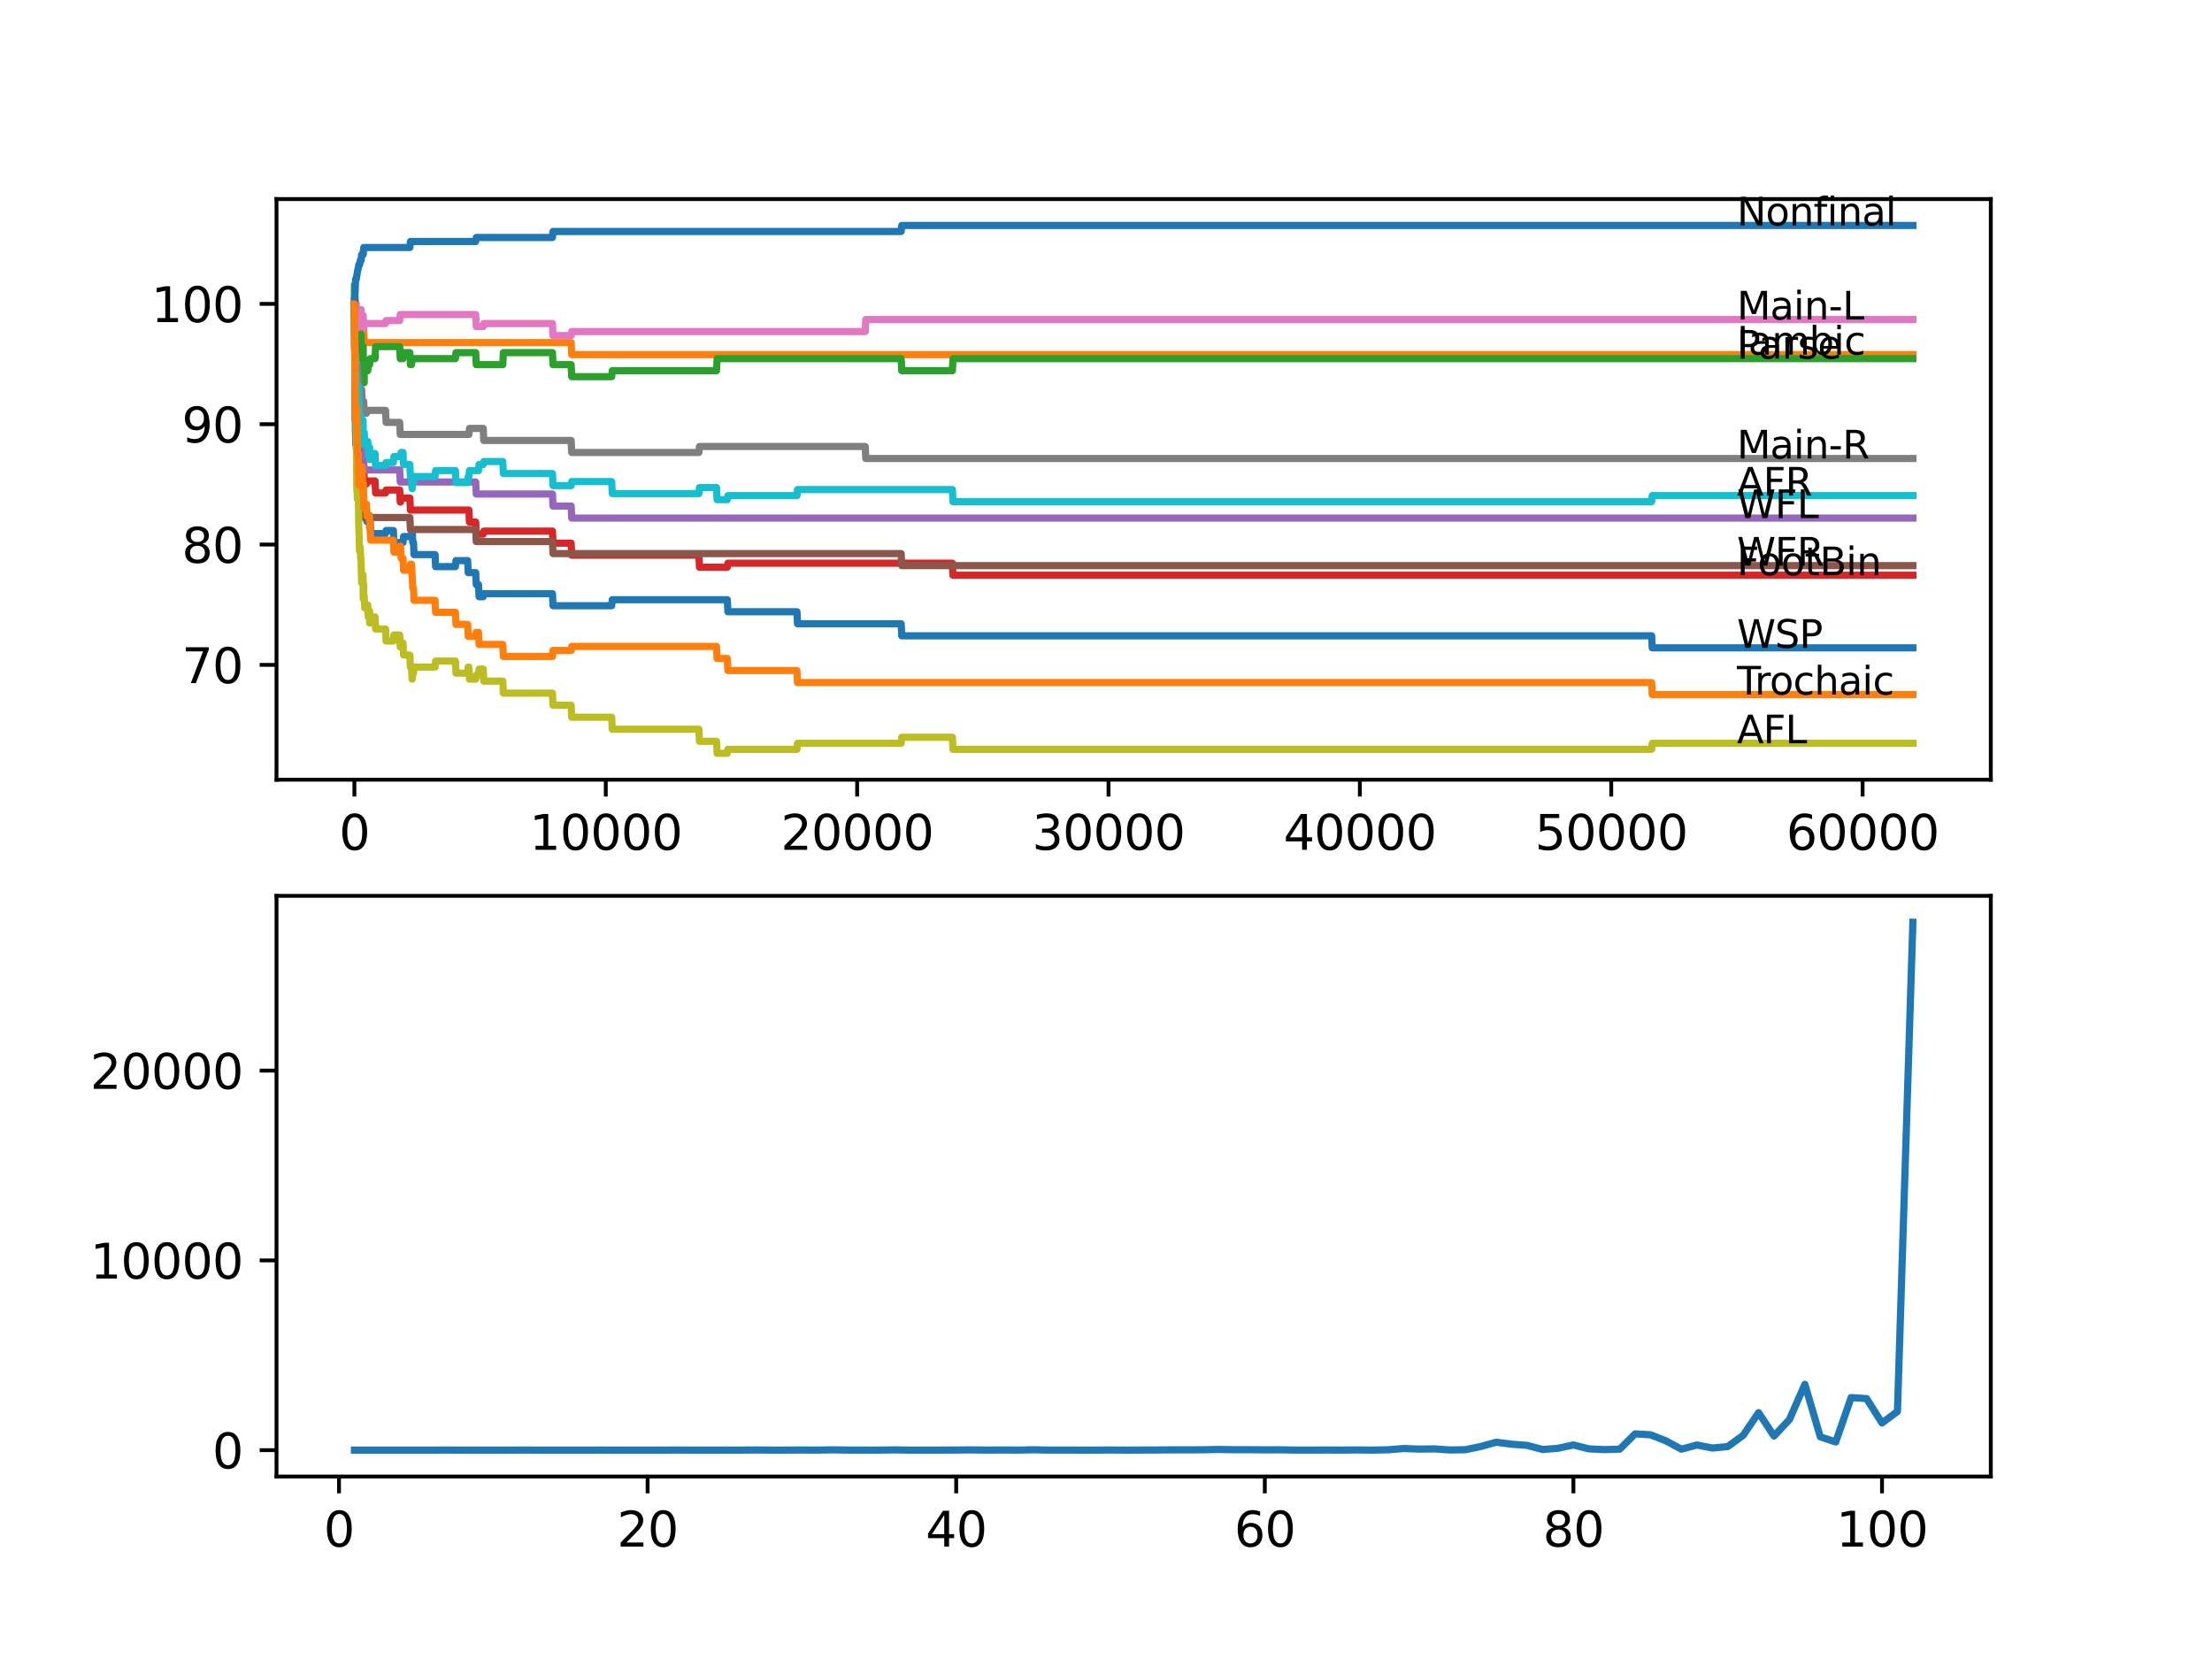 <?xml version="1.0" encoding="utf-8" standalone="no"?>
<!DOCTYPE svg PUBLIC "-//W3C//DTD SVG 1.1//EN"
  "http://www.w3.org/Graphics/SVG/1.1/DTD/svg11.dtd">
<svg xmlns:xlink="http://www.w3.org/1999/xlink" width="460.8pt" height="345.6pt" viewBox="0 0 460.8 345.6" xmlns="http://www.w3.org/2000/svg" version="1.1">
 <defs>
  <style type="text/css">*{stroke-linejoin: round; stroke-linecap: butt}</style>
 </defs>
 <g id="figure_1">
  <g id="patch_1">
   <path d="M 0 345.6 
L 460.8 345.6 
L 460.8 0 
L 0 0 
z
" style="fill: #ffffff"/>
  </g>
  <g id="axes_1">
   <g id="patch_2">
    <path d="M 57.6 162.432 
L 414.72 162.432 
L 414.72 41.472 
L 57.6 41.472 
z
" style="fill: #ffffff"/>
   </g>
   <g id="matplotlib.axis_1">
    <g id="xtick_1">
     <g id="line2d_1">
      <defs>
       <path id="md257f06170" d="M 0 0 
L 0 3.5 
" style="stroke: #000000; stroke-width: 0.8"/>
      </defs>
      <g>
       <use xlink:href="#md257f06170" x="73.827" y="162.432" style="stroke: #000000; stroke-width: 0.8"/>
      </g>
     </g>
     <g id="text_1">
      <!-- 0 -->
      <g transform="translate(70.646 177.03)scale(0.1 -0.1)">
       <defs>
        <path id="DejaVuSans-30" d="M 2034 4250 
Q 1547 4250 1301 3770 
Q 1056 3291 1056 2328 
Q 1056 1369 1301 889 
Q 1547 409 2034 409 
Q 2525 409 2770 889 
Q 3016 1369 3016 2328 
Q 3016 3291 2770 3770 
Q 2525 4250 2034 4250 
z
M 2034 4750 
Q 2819 4750 3233 4129 
Q 3647 3509 3647 2328 
Q 3647 1150 3233 529 
Q 2819 -91 2034 -91 
Q 1250 -91 836 529 
Q 422 1150 422 2328 
Q 422 3509 836 4129 
Q 1250 4750 2034 4750 
z
" transform="scale(0.016)"/>
       </defs>
       <use xlink:href="#DejaVuSans-30"/>
      </g>
     </g>
    </g>
    <g id="xtick_2">
     <g id="line2d_2">
      <g>
       <use xlink:href="#md257f06170" x="126.192" y="162.432" style="stroke: #000000; stroke-width: 0.8"/>
      </g>
     </g>
     <g id="text_2">
      <!-- 10000 -->
      <g transform="translate(110.286 177.03)scale(0.1 -0.1)">
       <defs>
        <path id="DejaVuSans-31" d="M 794 531 
L 1825 531 
L 1825 4091 
L 703 3866 
L 703 4441 
L 1819 4666 
L 2450 4666 
L 2450 531 
L 3481 531 
L 3481 0 
L 794 0 
L 794 531 
z
" transform="scale(0.016)"/>
       </defs>
       <use xlink:href="#DejaVuSans-31"/>
       <use xlink:href="#DejaVuSans-30" x="63.623"/>
       <use xlink:href="#DejaVuSans-30" x="127.246"/>
       <use xlink:href="#DejaVuSans-30" x="190.869"/>
       <use xlink:href="#DejaVuSans-30" x="254.492"/>
      </g>
     </g>
    </g>
    <g id="xtick_3">
     <g id="line2d_3">
      <g>
       <use xlink:href="#md257f06170" x="178.556" y="162.432" style="stroke: #000000; stroke-width: 0.8"/>
      </g>
     </g>
     <g id="text_3">
      <!-- 20000 -->
      <g transform="translate(162.65 177.03)scale(0.1 -0.1)">
       <defs>
        <path id="DejaVuSans-32" d="M 1228 531 
L 3431 531 
L 3431 0 
L 469 0 
L 469 531 
Q 828 903 1448 1529 
Q 2069 2156 2228 2338 
Q 2531 2678 2651 2914 
Q 2772 3150 2772 3378 
Q 2772 3750 2511 3984 
Q 2250 4219 1831 4219 
Q 1534 4219 1204 4116 
Q 875 4013 500 3803 
L 500 4441 
Q 881 4594 1212 4672 
Q 1544 4750 1819 4750 
Q 2544 4750 2975 4387 
Q 3406 4025 3406 3419 
Q 3406 3131 3298 2873 
Q 3191 2616 2906 2266 
Q 2828 2175 2409 1742 
Q 1991 1309 1228 531 
z
" transform="scale(0.016)"/>
       </defs>
       <use xlink:href="#DejaVuSans-32"/>
       <use xlink:href="#DejaVuSans-30" x="63.623"/>
       <use xlink:href="#DejaVuSans-30" x="127.246"/>
       <use xlink:href="#DejaVuSans-30" x="190.869"/>
       <use xlink:href="#DejaVuSans-30" x="254.492"/>
      </g>
     </g>
    </g>
    <g id="xtick_4">
     <g id="line2d_4">
      <g>
       <use xlink:href="#md257f06170" x="230.921" y="162.432" style="stroke: #000000; stroke-width: 0.8"/>
      </g>
     </g>
     <g id="text_4">
      <!-- 30000 -->
      <g transform="translate(215.015 177.03)scale(0.1 -0.1)">
       <defs>
        <path id="DejaVuSans-33" d="M 2597 2516 
Q 3050 2419 3304 2112 
Q 3559 1806 3559 1356 
Q 3559 666 3084 287 
Q 2609 -91 1734 -91 
Q 1441 -91 1130 -33 
Q 819 25 488 141 
L 488 750 
Q 750 597 1062 519 
Q 1375 441 1716 441 
Q 2309 441 2620 675 
Q 2931 909 2931 1356 
Q 2931 1769 2642 2001 
Q 2353 2234 1838 2234 
L 1294 2234 
L 1294 2753 
L 1863 2753 
Q 2328 2753 2575 2939 
Q 2822 3125 2822 3475 
Q 2822 3834 2567 4026 
Q 2313 4219 1838 4219 
Q 1578 4219 1281 4162 
Q 984 4106 628 3988 
L 628 4550 
Q 988 4650 1302 4700 
Q 1616 4750 1894 4750 
Q 2613 4750 3031 4423 
Q 3450 4097 3450 3541 
Q 3450 3153 3228 2886 
Q 3006 2619 2597 2516 
z
" transform="scale(0.016)"/>
       </defs>
       <use xlink:href="#DejaVuSans-33"/>
       <use xlink:href="#DejaVuSans-30" x="63.623"/>
       <use xlink:href="#DejaVuSans-30" x="127.246"/>
       <use xlink:href="#DejaVuSans-30" x="190.869"/>
       <use xlink:href="#DejaVuSans-30" x="254.492"/>
      </g>
     </g>
    </g>
    <g id="xtick_5">
     <g id="line2d_5">
      <g>
       <use xlink:href="#md257f06170" x="283.285" y="162.432" style="stroke: #000000; stroke-width: 0.8"/>
      </g>
     </g>
     <g id="text_5">
      <!-- 40000 -->
      <g transform="translate(267.379 177.03)scale(0.1 -0.1)">
       <defs>
        <path id="DejaVuSans-34" d="M 2419 4116 
L 825 1625 
L 2419 1625 
L 2419 4116 
z
M 2253 4666 
L 3047 4666 
L 3047 1625 
L 3713 1625 
L 3713 1100 
L 3047 1100 
L 3047 0 
L 2419 0 
L 2419 1100 
L 313 1100 
L 313 1709 
L 2253 4666 
z
" transform="scale(0.016)"/>
       </defs>
       <use xlink:href="#DejaVuSans-34"/>
       <use xlink:href="#DejaVuSans-30" x="63.623"/>
       <use xlink:href="#DejaVuSans-30" x="127.246"/>
       <use xlink:href="#DejaVuSans-30" x="190.869"/>
       <use xlink:href="#DejaVuSans-30" x="254.492"/>
      </g>
     </g>
    </g>
    <g id="xtick_6">
     <g id="line2d_6">
      <g>
       <use xlink:href="#md257f06170" x="335.65" y="162.432" style="stroke: #000000; stroke-width: 0.8"/>
      </g>
     </g>
     <g id="text_6">
      <!-- 50000 -->
      <g transform="translate(319.744 177.03)scale(0.1 -0.1)">
       <defs>
        <path id="DejaVuSans-35" d="M 691 4666 
L 3169 4666 
L 3169 4134 
L 1269 4134 
L 1269 2991 
Q 1406 3038 1543 3061 
Q 1681 3084 1819 3084 
Q 2600 3084 3056 2656 
Q 3513 2228 3513 1497 
Q 3513 744 3044 326 
Q 2575 -91 1722 -91 
Q 1428 -91 1123 -41 
Q 819 9 494 109 
L 494 744 
Q 775 591 1075 516 
Q 1375 441 1709 441 
Q 2250 441 2565 725 
Q 2881 1009 2881 1497 
Q 2881 1984 2565 2268 
Q 2250 2553 1709 2553 
Q 1456 2553 1204 2497 
Q 953 2441 691 2322 
L 691 4666 
z
" transform="scale(0.016)"/>
       </defs>
       <use xlink:href="#DejaVuSans-35"/>
       <use xlink:href="#DejaVuSans-30" x="63.623"/>
       <use xlink:href="#DejaVuSans-30" x="127.246"/>
       <use xlink:href="#DejaVuSans-30" x="190.869"/>
       <use xlink:href="#DejaVuSans-30" x="254.492"/>
      </g>
     </g>
    </g>
    <g id="xtick_7">
     <g id="line2d_7">
      <g>
       <use xlink:href="#md257f06170" x="388.014" y="162.432" style="stroke: #000000; stroke-width: 0.8"/>
      </g>
     </g>
     <g id="text_7">
      <!-- 60000 -->
      <g transform="translate(372.108 177.03)scale(0.1 -0.1)">
       <defs>
        <path id="DejaVuSans-36" d="M 2113 2584 
Q 1688 2584 1439 2293 
Q 1191 2003 1191 1497 
Q 1191 994 1439 701 
Q 1688 409 2113 409 
Q 2538 409 2786 701 
Q 3034 994 3034 1497 
Q 3034 2003 2786 2293 
Q 2538 2584 2113 2584 
z
M 3366 4563 
L 3366 3988 
Q 3128 4100 2886 4159 
Q 2644 4219 2406 4219 
Q 1781 4219 1451 3797 
Q 1122 3375 1075 2522 
Q 1259 2794 1537 2939 
Q 1816 3084 2150 3084 
Q 2853 3084 3261 2657 
Q 3669 2231 3669 1497 
Q 3669 778 3244 343 
Q 2819 -91 2113 -91 
Q 1303 -91 875 529 
Q 447 1150 447 2328 
Q 447 3434 972 4092 
Q 1497 4750 2381 4750 
Q 2619 4750 2861 4703 
Q 3103 4656 3366 4563 
z
" transform="scale(0.016)"/>
       </defs>
       <use xlink:href="#DejaVuSans-36"/>
       <use xlink:href="#DejaVuSans-30" x="63.623"/>
       <use xlink:href="#DejaVuSans-30" x="127.246"/>
       <use xlink:href="#DejaVuSans-30" x="190.869"/>
       <use xlink:href="#DejaVuSans-30" x="254.492"/>
      </g>
     </g>
    </g>
   </g>
   <g id="matplotlib.axis_2">
    <g id="ytick_1">
     <g id="line2d_8">
      <defs>
       <path id="m730a980a37" d="M 0 0 
L -3.5 0 
" style="stroke: #000000; stroke-width: 0.8"/>
      </defs>
      <g>
       <use xlink:href="#m730a980a37" x="57.6" y="138.509" style="stroke: #000000; stroke-width: 0.8"/>
      </g>
     </g>
     <g id="text_8">
      <!-- 70 -->
      <g transform="translate(37.875 142.308)scale(0.1 -0.1)">
       <defs>
        <path id="DejaVuSans-37" d="M 525 4666 
L 3525 4666 
L 3525 4397 
L 1831 0 
L 1172 0 
L 2766 4134 
L 525 4134 
L 525 4666 
z
" transform="scale(0.016)"/>
       </defs>
       <use xlink:href="#DejaVuSans-37"/>
       <use xlink:href="#DejaVuSans-30" x="63.623"/>
      </g>
     </g>
    </g>
    <g id="ytick_2">
     <g id="line2d_9">
      <g>
       <use xlink:href="#m730a980a37" x="57.6" y="113.441" style="stroke: #000000; stroke-width: 0.8"/>
      </g>
     </g>
     <g id="text_9">
      <!-- 80 -->
      <g transform="translate(37.875 117.241)scale(0.1 -0.1)">
       <defs>
        <path id="DejaVuSans-38" d="M 2034 2216 
Q 1584 2216 1326 1975 
Q 1069 1734 1069 1313 
Q 1069 891 1326 650 
Q 1584 409 2034 409 
Q 2484 409 2743 651 
Q 3003 894 3003 1313 
Q 3003 1734 2745 1975 
Q 2488 2216 2034 2216 
z
M 1403 2484 
Q 997 2584 770 2862 
Q 544 3141 544 3541 
Q 544 4100 942 4425 
Q 1341 4750 2034 4750 
Q 2731 4750 3128 4425 
Q 3525 4100 3525 3541 
Q 3525 3141 3298 2862 
Q 3072 2584 2669 2484 
Q 3125 2378 3379 2068 
Q 3634 1759 3634 1313 
Q 3634 634 3220 271 
Q 2806 -91 2034 -91 
Q 1263 -91 848 271 
Q 434 634 434 1313 
Q 434 1759 690 2068 
Q 947 2378 1403 2484 
z
M 1172 3481 
Q 1172 3119 1398 2916 
Q 1625 2713 2034 2713 
Q 2441 2713 2670 2916 
Q 2900 3119 2900 3481 
Q 2900 3844 2670 4047 
Q 2441 4250 2034 4250 
Q 1625 4250 1398 4047 
Q 1172 3844 1172 3481 
z
" transform="scale(0.016)"/>
       </defs>
       <use xlink:href="#DejaVuSans-38"/>
       <use xlink:href="#DejaVuSans-30" x="63.623"/>
      </g>
     </g>
    </g>
    <g id="ytick_3">
     <g id="line2d_10">
      <g>
       <use xlink:href="#m730a980a37" x="57.6" y="88.374" style="stroke: #000000; stroke-width: 0.8"/>
      </g>
     </g>
     <g id="text_10">
      <!-- 90 -->
      <g transform="translate(37.875 92.173)scale(0.1 -0.1)">
       <defs>
        <path id="DejaVuSans-39" d="M 703 97 
L 703 672 
Q 941 559 1184 500 
Q 1428 441 1663 441 
Q 2288 441 2617 861 
Q 2947 1281 2994 2138 
Q 2813 1869 2534 1725 
Q 2256 1581 1919 1581 
Q 1219 1581 811 2004 
Q 403 2428 403 3163 
Q 403 3881 828 4315 
Q 1253 4750 1959 4750 
Q 2769 4750 3195 4129 
Q 3622 3509 3622 2328 
Q 3622 1225 3098 567 
Q 2575 -91 1691 -91 
Q 1453 -91 1209 -44 
Q 966 3 703 97 
z
M 1959 2075 
Q 2384 2075 2632 2365 
Q 2881 2656 2881 3163 
Q 2881 3666 2632 3958 
Q 2384 4250 1959 4250 
Q 1534 4250 1286 3958 
Q 1038 3666 1038 3163 
Q 1038 2656 1286 2365 
Q 1534 2075 1959 2075 
z
" transform="scale(0.016)"/>
       </defs>
       <use xlink:href="#DejaVuSans-39"/>
       <use xlink:href="#DejaVuSans-30" x="63.623"/>
      </g>
     </g>
    </g>
    <g id="ytick_4">
     <g id="line2d_11">
      <g>
       <use xlink:href="#m730a980a37" x="57.6" y="63.306" style="stroke: #000000; stroke-width: 0.8"/>
      </g>
     </g>
     <g id="text_11">
      <!-- 100 -->
      <g transform="translate(31.512 67.105)scale(0.1 -0.1)">
       <use xlink:href="#DejaVuSans-31"/>
       <use xlink:href="#DejaVuSans-30" x="63.623"/>
       <use xlink:href="#DejaVuSans-30" x="127.246"/>
      </g>
     </g>
    </g>
   </g>
   <g id="line2d_12">
    <path d="M 73.833 63.306 
L 73.838 63.306 
L 73.848 62.47 
L 73.885 69.991 
L 73.901 69.991 
L 74.053 90.045 
L 74.058 90.045 
L 74.063 88.791 
L 74.115 92.552 
L 74.157 92.552 
L 74.21 92.552 
L 74.236 91.089 
L 74.241 93.596 
L 74.309 93.596 
L 74.43 101.116 
L 74.487 99.863 
L 74.493 102.37 
L 74.534 102.37 
L 74.644 102.37 
L 74.692 104.877 
L 74.754 103.623 
L 75.451 103.623 
L 75.566 106.13 
L 75.629 106.13 
L 75.692 103.623 
L 75.739 106.13 
L 76.32 106.13 
L 76.435 108.637 
L 76.608 108.637 
L 76.723 107.383 
L 76.954 107.383 
L 76.996 109.89 
L 77.064 108.637 
L 77.116 108.637 
L 77.231 111.143 
L 80.315 111.143 
L 80.431 110.517 
L 81.949 110.517 
L 82.064 113.024 
L 83.95 113.024 
L 84.065 111.77 
L 85.73 111.77 
L 85.845 110.517 
L 85.877 110.517 
L 85.992 113.024 
L 86.138 113.024 
L 86.254 115.53 
L 90.631 115.53 
L 90.746 118.037 
L 94.868 118.037 
L 94.983 116.784 
L 97.418 116.784 
L 97.533 119.29 
L 99.099 119.29 
L 99.214 121.797 
L 99.685 121.797 
L 99.8 124.304 
L 100.664 124.304 
L 100.779 123.677 
L 115.085 123.677 
L 115.201 126.184 
L 127.428 126.184 
L 127.543 124.931 
L 151.515 124.931 
L 151.631 127.437 
L 166.02 127.437 
L 166.136 129.944 
L 187.731 129.944 
L 187.846 132.451 
L 344.07 132.451 
L 344.185 134.958 
L 398.487 134.958 
L 398.487 134.958 
" clip-path="url(#p749ecec765)" style="fill: none; stroke: #1f77b4; stroke-width: 1.5; stroke-linecap: square"/>
   </g>
   <g id="line2d_13">
    <path d="M 73.833 63.306 
L 73.843 63.306 
L 73.854 65.813 
L 73.953 63.849 
L 74.006 63.849 
L 74.121 66.356 
L 74.487 66.356 
L 74.602 68.863 
L 75.765 68.863 
L 75.88 71.369 
L 118.981 71.369 
L 119.097 73.876 
L 398.487 73.876 
L 398.487 73.876 
" clip-path="url(#p749ecec765)" style="fill: none; stroke: #ff7f0e; stroke-width: 1.5; stroke-linecap: square"/>
   </g>
   <g id="line2d_14">
    <path d="M 73.833 63.306 
L 73.848 59.337 
L 73.869 66.356 
L 73.943 62.178 
L 73.948 62.178 
L 74.058 69.698 
L 74.068 68.445 
L 74.074 68.445 
L 74.121 67.191 
L 74.126 69.698 
L 74.178 69.698 
L 74.22 69.698 
L 74.231 72.205 
L 74.325 69.698 
L 74.362 67.191 
L 74.435 68.445 
L 74.487 68.445 
L 74.602 70.952 
L 74.608 70.952 
L 74.639 68.445 
L 74.718 69.698 
L 74.76 72.205 
L 74.828 69.698 
L 74.843 69.698 
L 74.927 67.191 
L 74.953 69.698 
L 75.22 69.698 
L 75.341 74.712 
L 75.629 74.712 
L 75.66 72.205 
L 75.697 77.219 
L 75.728 77.219 
L 75.765 77.219 
L 75.87 79.725 
L 75.875 77.219 
L 76.608 77.219 
L 76.723 75.965 
L 76.996 75.965 
L 77.111 74.712 
L 78.127 74.712 
L 78.242 72.205 
L 83.264 72.205 
L 83.379 74.712 
L 83.95 74.712 
L 84.065 73.458 
L 85.379 73.458 
L 85.494 75.965 
L 85.73 75.965 
L 85.845 74.712 
L 94.868 74.712 
L 94.983 73.458 
L 99.099 73.458 
L 99.214 75.965 
L 104.743 75.965 
L 104.859 73.458 
L 115.085 73.458 
L 115.201 75.965 
L 118.981 75.965 
L 119.097 78.472 
L 127.428 78.472 
L 127.543 77.219 
L 149.264 77.219 
L 149.379 74.712 
L 187.731 74.712 
L 187.846 77.219 
L 198.403 77.219 
L 198.518 74.712 
L 398.487 74.712 
L 398.487 74.712 
" clip-path="url(#p749ecec765)" style="fill: none; stroke: #2ca02c; stroke-width: 1.5; stroke-linecap: square"/>
   </g>
   <g id="line2d_15">
    <path d="M 73.833 63.306 
L 73.937 71.662 
L 73.958 71.161 
L 73.964 71.161 
L 74.011 76.174 
L 74.079 74.921 
L 74.11 74.921 
L 74.225 79.308 
L 74.231 79.308 
L 74.314 86.828 
L 74.351 85.574 
L 74.362 85.574 
L 74.482 83.903 
L 74.608 83.903 
L 74.723 88.081 
L 74.76 88.081 
L 74.88 93.095 
L 74.927 93.095 
L 75.027 92.259 
L 75.142 94.766 
L 75.22 94.766 
L 75.341 99.779 
L 75.451 99.779 
L 75.571 98.108 
L 75.66 98.108 
L 75.765 95.81 
L 75.885 100.824 
L 76.32 100.824 
L 76.435 100.197 
L 78.127 100.197 
L 78.242 102.704 
L 80.315 102.704 
L 80.431 102.077 
L 83.264 102.077 
L 83.379 104.584 
L 83.442 104.584 
L 83.557 103.749 
L 85.379 103.749 
L 85.494 106.255 
L 97.68 106.255 
L 97.795 108.762 
L 99.099 108.762 
L 99.214 111.269 
L 100.664 111.269 
L 100.779 110.642 
L 115.085 110.642 
L 115.201 113.149 
L 118.981 113.149 
L 119.097 115.656 
L 145.593 115.656 
L 145.708 118.162 
L 151.515 118.162 
L 151.631 117.327 
L 198.403 117.327 
L 198.518 119.834 
L 398.487 119.834 
L 398.487 119.834 
" clip-path="url(#p749ecec765)" style="fill: none; stroke: #d62728; stroke-width: 1.5; stroke-linecap: square"/>
   </g>
   <g id="line2d_16">
    <path d="M 73.833 63.306 
L 73.838 63.306 
L 73.974 75.338 
L 74.006 75.338 
L 74.121 77.845 
L 74.22 77.845 
L 74.335 80.352 
L 74.487 80.352 
L 74.602 82.859 
L 74.639 82.859 
L 74.76 87.872 
L 75.22 87.872 
L 75.341 92.886 
L 75.66 92.886 
L 75.781 97.899 
L 83.264 97.899 
L 83.379 100.406 
L 99.099 100.406 
L 99.214 102.913 
L 115.085 102.913 
L 115.201 105.42 
L 118.981 105.42 
L 119.097 107.926 
L 398.487 107.926 
L 398.487 107.926 
" clip-path="url(#p749ecec765)" style="fill: none; stroke: #9467bd; stroke-width: 1.5; stroke-linecap: square"/>
   </g>
   <g id="line2d_17">
    <path d="M 73.833 63.306 
L 73.843 63.306 
L 73.848 62.679 
L 73.869 72.706 
L 73.875 72.706 
L 73.896 72.706 
L 74.037 87.747 
L 74.22 87.747 
L 74.335 90.254 
L 74.362 90.254 
L 74.477 92.761 
L 74.487 92.761 
L 74.602 95.267 
L 74.639 95.267 
L 74.754 97.774 
L 74.927 97.774 
L 75.042 100.281 
L 75.22 100.281 
L 75.336 102.788 
L 75.66 102.788 
L 75.781 107.801 
L 85.379 107.801 
L 85.494 110.308 
L 99.099 110.308 
L 99.214 112.815 
L 115.085 112.815 
L 115.201 115.321 
L 187.731 115.321 
L 187.846 117.828 
L 398.487 117.828 
L 398.487 117.828 
" clip-path="url(#p749ecec765)" style="fill: none; stroke: #8c564b; stroke-width: 1.5; stroke-linecap: square"/>
   </g>
   <g id="line2d_18">
    <path d="M 73.833 63.306 
L 73.838 63.306 
L 73.88 67.4 
L 73.922 63.222 
L 73.948 65.729 
L 74.006 62.596 
L 74.063 65.102 
L 74.121 65.102 
L 74.22 63.222 
L 74.225 65.729 
L 74.487 65.729 
L 74.503 68.236 
L 74.597 65.729 
L 74.639 65.729 
L 74.65 68.236 
L 74.723 64.476 
L 74.744 64.476 
L 75.22 64.476 
L 75.336 66.983 
L 75.451 65.729 
L 75.66 65.729 
L 75.765 68.236 
L 75.77 67.4 
L 80.315 67.4 
L 80.431 66.774 
L 83.264 66.774 
L 83.379 65.52 
L 99.099 65.52 
L 99.214 68.027 
L 100.664 68.027 
L 100.779 67.4 
L 115.085 67.4 
L 115.201 69.907 
L 118.981 69.907 
L 119.097 69.072 
L 180.243 69.072 
L 180.358 66.565 
L 398.487 66.565 
L 398.487 66.565 
" clip-path="url(#p749ecec765)" style="fill: none; stroke: #e377c2; stroke-width: 1.5; stroke-linecap: square"/>
   </g>
   <g id="line2d_19">
    <path d="M 73.833 63.306 
L 73.838 63.306 
L 73.848 61.844 
L 73.885 69.364 
L 73.896 68.737 
L 74.006 77.427 
L 74.021 75.965 
L 74.063 75.965 
L 74.121 74.085 
L 74.126 76.592 
L 74.168 76.592 
L 74.21 76.592 
L 74.236 79.099 
L 74.32 77.219 
L 74.435 76.592 
L 74.487 76.592 
L 74.503 76.09 
L 74.508 78.597 
L 74.576 78.597 
L 74.65 78.597 
L 74.765 82.357 
L 75.027 82.357 
L 75.142 81.104 
L 75.336 81.104 
L 75.451 83.611 
L 75.765 83.611 
L 75.88 86.118 
L 76.32 86.118 
L 76.435 85.491 
L 80.315 85.491 
L 80.431 87.998 
L 83.264 87.998 
L 83.379 90.504 
L 97.68 90.504 
L 97.795 89.251 
L 100.664 89.251 
L 100.779 91.758 
L 118.981 91.758 
L 119.097 94.265 
L 145.593 94.265 
L 145.708 93.011 
L 180.243 93.011 
L 180.358 95.518 
L 398.487 95.518 
L 398.487 95.518 
" clip-path="url(#p749ecec765)" style="fill: none; stroke: #7f7f7f; stroke-width: 1.5; stroke-linecap: square"/>
   </g>
   <g id="line2d_20">
    <path d="M 73.833 63.306 
L 73.969 77.219 
L 73.99 74.712 
L 74.011 79.725 
L 74.058 79.099 
L 74.184 88.499 
L 74.21 88.499 
L 74.346 102.286 
L 74.362 102.286 
L 74.43 101.451 
L 74.435 103.957 
L 74.466 103.122 
L 74.487 103.122 
L 74.602 102.62 
L 74.608 102.62 
L 74.65 102.203 
L 74.733 109.723 
L 74.76 109.723 
L 74.88 114.737 
L 74.927 114.737 
L 75.027 113.901 
L 75.142 116.408 
L 75.22 116.408 
L 75.341 121.421 
L 75.451 121.421 
L 75.571 119.75 
L 75.629 119.75 
L 75.66 124.764 
L 75.744 122.466 
L 75.76 122.466 
L 75.765 121.63 
L 75.77 124.137 
L 75.859 124.137 
L 75.87 124.137 
L 75.985 126.644 
L 76.32 126.644 
L 76.435 126.017 
L 76.608 126.017 
L 76.723 128.524 
L 76.954 128.524 
L 76.996 127.27 
L 77.001 129.777 
L 77.058 129.777 
L 77.116 129.777 
L 77.231 128.524 
L 78.127 128.524 
L 78.242 131.031 
L 80.315 131.031 
L 80.431 133.537 
L 81.949 133.537 
L 82.064 132.284 
L 83.264 132.284 
L 83.379 134.791 
L 83.442 134.791 
L 83.557 133.955 
L 83.95 133.955 
L 84.065 136.462 
L 85.379 136.462 
L 85.494 138.969 
L 85.73 138.969 
L 85.845 141.475 
L 85.877 141.475 
L 85.992 140.222 
L 86.138 140.222 
L 86.254 138.969 
L 90.631 138.969 
L 90.746 137.715 
L 94.868 137.715 
L 94.983 140.222 
L 97.418 140.222 
L 97.533 138.969 
L 97.68 138.969 
L 97.795 141.475 
L 99.099 141.475 
L 99.214 140.64 
L 99.685 140.64 
L 99.8 139.386 
L 100.664 139.386 
L 100.779 141.893 
L 104.743 141.893 
L 104.859 144.4 
L 115.085 144.4 
L 115.201 146.907 
L 118.981 146.907 
L 119.097 149.414 
L 127.428 149.414 
L 127.543 151.92 
L 145.593 151.92 
L 145.708 154.427 
L 149.264 154.427 
L 149.379 156.934 
L 151.515 156.934 
L 151.631 156.098 
L 166.02 156.098 
L 166.136 154.845 
L 187.731 154.845 
L 187.846 153.591 
L 198.403 153.591 
L 198.518 156.098 
L 344.07 156.098 
L 344.185 154.845 
L 398.487 154.845 
L 398.487 154.845 
" clip-path="url(#p749ecec765)" style="fill: none; stroke: #bcbd22; stroke-width: 1.5; stroke-linecap: square"/>
   </g>
   <g id="line2d_21">
    <path d="M 73.833 63.306 
L 73.964 78.89 
L 73.974 78.263 
L 73.985 78.263 
L 74.058 75.13 
L 74.079 79.516 
L 74.089 79.516 
L 74.11 79.516 
L 74.22 77.636 
L 74.236 82.65 
L 74.335 80.143 
L 74.43 80.143 
L 74.445 82.65 
L 74.54 81.313 
L 74.608 81.313 
L 74.618 83.82 
L 74.692 80.477 
L 74.718 82.984 
L 74.76 82.984 
L 74.88 87.998 
L 75.027 87.998 
L 75.142 86.744 
L 75.22 86.744 
L 75.336 89.251 
L 75.451 89.251 
L 75.571 87.58 
L 75.629 87.58 
L 75.707 92.593 
L 75.744 91.758 
L 75.76 91.758 
L 75.87 90.087 
L 75.985 92.593 
L 76.32 92.593 
L 76.435 91.967 
L 76.608 91.967 
L 76.723 94.473 
L 76.954 94.473 
L 76.996 93.22 
L 77.001 95.727 
L 77.058 95.727 
L 77.116 95.727 
L 77.231 94.473 
L 78.127 94.473 
L 78.242 96.98 
L 80.315 96.98 
L 80.431 96.354 
L 81.949 96.354 
L 82.064 95.1 
L 83.442 95.1 
L 83.557 94.265 
L 83.95 94.265 
L 84.065 96.771 
L 85.379 96.771 
L 85.494 99.278 
L 85.73 99.278 
L 85.845 101.785 
L 85.877 101.785 
L 85.992 100.531 
L 86.138 100.531 
L 86.254 99.278 
L 90.631 99.278 
L 90.746 98.025 
L 94.868 98.025 
L 94.983 100.531 
L 97.418 100.531 
L 97.533 99.278 
L 97.68 99.278 
L 97.795 98.025 
L 99.685 98.025 
L 99.8 96.771 
L 100.664 96.771 
L 100.779 96.145 
L 104.743 96.145 
L 104.859 98.651 
L 115.085 98.651 
L 115.201 101.158 
L 118.981 101.158 
L 119.097 100.323 
L 127.428 100.323 
L 127.543 102.829 
L 145.593 102.829 
L 145.708 101.576 
L 149.264 101.576 
L 149.379 104.083 
L 151.515 104.083 
L 151.631 103.247 
L 166.02 103.247 
L 166.136 101.994 
L 198.403 101.994 
L 198.518 104.501 
L 344.07 104.501 
L 344.185 103.247 
L 398.487 103.247 
L 398.487 103.247 
" clip-path="url(#p749ecec765)" style="fill: none; stroke: #17becf; stroke-width: 1.5; stroke-linecap: square"/>
   </g>
   <g id="line2d_22">
    <path d="M 73.833 63.306 
L 73.843 63.306 
L 73.848 65.813 
L 73.943 61.468 
L 73.948 61.468 
L 74.084 58.125 
L 74.22 58.125 
L 74.335 57.29 
L 74.362 57.29 
L 74.477 56.454 
L 74.487 56.454 
L 74.602 55.953 
L 74.639 55.953 
L 74.754 55.117 
L 74.927 55.117 
L 75.042 54.282 
L 75.22 54.282 
L 75.336 53.028 
L 75.66 53.028 
L 75.781 51.566 
L 85.379 51.566 
L 85.494 50.313 
L 99.099 50.313 
L 99.214 49.477 
L 115.085 49.477 
L 115.201 48.224 
L 187.731 48.224 
L 187.846 46.97 
L 398.487 46.97 
L 398.487 46.97 
" clip-path="url(#p749ecec765)" style="fill: none; stroke: #1f77b4; stroke-width: 1.5; stroke-linecap: square"/>
   </g>
   <g id="line2d_23">
    <path d="M 73.833 63.306 
L 73.843 63.306 
L 73.99 82.733 
L 74.006 82.733 
L 74.011 81.898 
L 74.068 86.911 
L 74.089 86.911 
L 74.121 86.911 
L 74.236 84.822 
L 74.314 84.822 
L 74.44 92.343 
L 74.445 92.343 
L 74.487 94.849 
L 74.561 94.348 
L 74.618 94.348 
L 74.718 101.033 
L 74.739 99.779 
L 75.22 99.779 
L 75.341 97.273 
L 75.451 97.273 
L 75.571 102.286 
L 75.66 102.286 
L 75.707 100.824 
L 75.713 103.331 
L 75.76 103.331 
L 75.765 105.837 
L 75.87 105.002 
L 76.32 105.002 
L 76.435 107.509 
L 76.954 107.509 
L 77.069 110.015 
L 77.116 110.015 
L 77.231 112.522 
L 81.949 112.522 
L 82.064 115.029 
L 83.264 115.029 
L 83.379 113.776 
L 83.442 113.776 
L 83.557 116.282 
L 83.95 116.282 
L 84.065 118.789 
L 85.379 118.789 
L 85.494 117.536 
L 85.73 117.536 
L 85.845 120.043 
L 85.877 120.043 
L 85.992 122.549 
L 86.138 122.549 
L 86.254 125.056 
L 90.631 125.056 
L 90.746 127.563 
L 94.868 127.563 
L 94.983 130.07 
L 97.418 130.07 
L 97.533 132.576 
L 99.099 132.576 
L 99.214 131.741 
L 99.685 131.741 
L 99.8 134.248 
L 104.743 134.248 
L 104.859 136.754 
L 115.085 136.754 
L 115.201 135.501 
L 118.981 135.501 
L 119.097 134.665 
L 149.264 134.665 
L 149.379 137.172 
L 151.515 137.172 
L 151.631 139.679 
L 166.02 139.679 
L 166.136 142.186 
L 344.07 142.186 
L 344.185 144.692 
L 398.487 144.692 
L 398.487 144.692 
" clip-path="url(#p749ecec765)" style="fill: none; stroke: #ff7f0e; stroke-width: 1.5; stroke-linecap: square"/>
   </g>
   <g id="patch_3">
    <path d="M 57.6 162.432 
L 57.6 41.472 
" style="fill: none; stroke: #000000; stroke-width: 0.8; stroke-linejoin: miter; stroke-linecap: square"/>
   </g>
   <g id="patch_4">
    <path d="M 414.72 162.432 
L 414.72 41.472 
" style="fill: none; stroke: #000000; stroke-width: 0.8; stroke-linejoin: miter; stroke-linecap: square"/>
   </g>
   <g id="patch_5">
    <path d="M 57.6 162.432 
L 414.72 162.432 
" style="fill: none; stroke: #000000; stroke-width: 0.8; stroke-linejoin: miter; stroke-linecap: square"/>
   </g>
   <g id="patch_6">
    <path d="M 57.6 41.472 
L 414.72 41.472 
" style="fill: none; stroke: #000000; stroke-width: 0.8; stroke-linejoin: miter; stroke-linecap: square"/>
   </g>
   <g id="text_12">
    <!-- WSP -->
    <g transform="translate(361.832 134.958)scale(0.08 -0.08)">
     <defs>
      <path id="DejaVuSans-57" d="M 213 4666 
L 850 4666 
L 1831 722 
L 2809 4666 
L 3519 4666 
L 4500 722 
L 5478 4666 
L 6119 4666 
L 4947 0 
L 4153 0 
L 3169 4050 
L 2175 0 
L 1381 0 
L 213 4666 
z
" transform="scale(0.016)"/>
      <path id="DejaVuSans-53" d="M 3425 4513 
L 3425 3897 
Q 3066 4069 2747 4153 
Q 2428 4238 2131 4238 
Q 1616 4238 1336 4038 
Q 1056 3838 1056 3469 
Q 1056 3159 1242 3001 
Q 1428 2844 1947 2747 
L 2328 2669 
Q 3034 2534 3370 2195 
Q 3706 1856 3706 1288 
Q 3706 609 3251 259 
Q 2797 -91 1919 -91 
Q 1588 -91 1214 -16 
Q 841 59 441 206 
L 441 856 
Q 825 641 1194 531 
Q 1563 422 1919 422 
Q 2459 422 2753 634 
Q 3047 847 3047 1241 
Q 3047 1584 2836 1778 
Q 2625 1972 2144 2069 
L 1759 2144 
Q 1053 2284 737 2584 
Q 422 2884 422 3419 
Q 422 4038 858 4394 
Q 1294 4750 2059 4750 
Q 2388 4750 2728 4690 
Q 3069 4631 3425 4513 
z
" transform="scale(0.016)"/>
      <path id="DejaVuSans-50" d="M 1259 4147 
L 1259 2394 
L 2053 2394 
Q 2494 2394 2734 2622 
Q 2975 2850 2975 3272 
Q 2975 3691 2734 3919 
Q 2494 4147 2053 4147 
L 1259 4147 
z
M 628 4666 
L 2053 4666 
Q 2838 4666 3239 4311 
Q 3641 3956 3641 3272 
Q 3641 2581 3239 2228 
Q 2838 1875 2053 1875 
L 1259 1875 
L 1259 0 
L 628 0 
L 628 4666 
z
" transform="scale(0.016)"/>
     </defs>
     <use xlink:href="#DejaVuSans-57"/>
     <use xlink:href="#DejaVuSans-53" x="98.877"/>
     <use xlink:href="#DejaVuSans-50" x="162.354"/>
    </g>
   </g>
   <g id="text_13">
    <!-- Iambic -->
    <g transform="translate(361.832 73.876)scale(0.08 -0.08)">
     <defs>
      <path id="DejaVuSans-49" d="M 628 4666 
L 1259 4666 
L 1259 0 
L 628 0 
L 628 4666 
z
" transform="scale(0.016)"/>
      <path id="DejaVuSans-61" d="M 2194 1759 
Q 1497 1759 1228 1600 
Q 959 1441 959 1056 
Q 959 750 1161 570 
Q 1363 391 1709 391 
Q 2188 391 2477 730 
Q 2766 1069 2766 1631 
L 2766 1759 
L 2194 1759 
z
M 3341 1997 
L 3341 0 
L 2766 0 
L 2766 531 
Q 2569 213 2275 61 
Q 1981 -91 1556 -91 
Q 1019 -91 701 211 
Q 384 513 384 1019 
Q 384 1609 779 1909 
Q 1175 2209 1959 2209 
L 2766 2209 
L 2766 2266 
Q 2766 2663 2505 2880 
Q 2244 3097 1772 3097 
Q 1472 3097 1187 3025 
Q 903 2953 641 2809 
L 641 3341 
Q 956 3463 1253 3523 
Q 1550 3584 1831 3584 
Q 2591 3584 2966 3190 
Q 3341 2797 3341 1997 
z
" transform="scale(0.016)"/>
      <path id="DejaVuSans-6d" d="M 3328 2828 
Q 3544 3216 3844 3400 
Q 4144 3584 4550 3584 
Q 5097 3584 5394 3201 
Q 5691 2819 5691 2113 
L 5691 0 
L 5113 0 
L 5113 2094 
Q 5113 2597 4934 2840 
Q 4756 3084 4391 3084 
Q 3944 3084 3684 2787 
Q 3425 2491 3425 1978 
L 3425 0 
L 2847 0 
L 2847 2094 
Q 2847 2600 2669 2842 
Q 2491 3084 2119 3084 
Q 1678 3084 1418 2786 
Q 1159 2488 1159 1978 
L 1159 0 
L 581 0 
L 581 3500 
L 1159 3500 
L 1159 2956 
Q 1356 3278 1631 3431 
Q 1906 3584 2284 3584 
Q 2666 3584 2933 3390 
Q 3200 3197 3328 2828 
z
" transform="scale(0.016)"/>
      <path id="DejaVuSans-62" d="M 3116 1747 
Q 3116 2381 2855 2742 
Q 2594 3103 2138 3103 
Q 1681 3103 1420 2742 
Q 1159 2381 1159 1747 
Q 1159 1113 1420 752 
Q 1681 391 2138 391 
Q 2594 391 2855 752 
Q 3116 1113 3116 1747 
z
M 1159 2969 
Q 1341 3281 1617 3432 
Q 1894 3584 2278 3584 
Q 2916 3584 3314 3078 
Q 3713 2572 3713 1747 
Q 3713 922 3314 415 
Q 2916 -91 2278 -91 
Q 1894 -91 1617 61 
Q 1341 213 1159 525 
L 1159 0 
L 581 0 
L 581 4863 
L 1159 4863 
L 1159 2969 
z
" transform="scale(0.016)"/>
      <path id="DejaVuSans-69" d="M 603 3500 
L 1178 3500 
L 1178 0 
L 603 0 
L 603 3500 
z
M 603 4863 
L 1178 4863 
L 1178 4134 
L 603 4134 
L 603 4863 
z
" transform="scale(0.016)"/>
      <path id="DejaVuSans-63" d="M 3122 3366 
L 3122 2828 
Q 2878 2963 2633 3030 
Q 2388 3097 2138 3097 
Q 1578 3097 1268 2742 
Q 959 2388 959 1747 
Q 959 1106 1268 751 
Q 1578 397 2138 397 
Q 2388 397 2633 464 
Q 2878 531 3122 666 
L 3122 134 
Q 2881 22 2623 -34 
Q 2366 -91 2075 -91 
Q 1284 -91 818 406 
Q 353 903 353 1747 
Q 353 2603 823 3093 
Q 1294 3584 2113 3584 
Q 2378 3584 2631 3529 
Q 2884 3475 3122 3366 
z
" transform="scale(0.016)"/>
     </defs>
     <use xlink:href="#DejaVuSans-49"/>
     <use xlink:href="#DejaVuSans-61" x="29.492"/>
     <use xlink:href="#DejaVuSans-6d" x="90.771"/>
     <use xlink:href="#DejaVuSans-62" x="188.184"/>
     <use xlink:href="#DejaVuSans-69" x="251.66"/>
     <use xlink:href="#DejaVuSans-63" x="279.443"/>
    </g>
   </g>
   <g id="text_14">
    <!-- Parse -->
    <g transform="translate(361.832 74.712)scale(0.08 -0.08)">
     <defs>
      <path id="DejaVuSans-72" d="M 2631 2963 
Q 2534 3019 2420 3045 
Q 2306 3072 2169 3072 
Q 1681 3072 1420 2755 
Q 1159 2438 1159 1844 
L 1159 0 
L 581 0 
L 581 3500 
L 1159 3500 
L 1159 2956 
Q 1341 3275 1631 3429 
Q 1922 3584 2338 3584 
Q 2397 3584 2469 3576 
Q 2541 3569 2628 3553 
L 2631 2963 
z
" transform="scale(0.016)"/>
      <path id="DejaVuSans-73" d="M 2834 3397 
L 2834 2853 
Q 2591 2978 2328 3040 
Q 2066 3103 1784 3103 
Q 1356 3103 1142 2972 
Q 928 2841 928 2578 
Q 928 2378 1081 2264 
Q 1234 2150 1697 2047 
L 1894 2003 
Q 2506 1872 2764 1633 
Q 3022 1394 3022 966 
Q 3022 478 2636 193 
Q 2250 -91 1575 -91 
Q 1294 -91 989 -36 
Q 684 19 347 128 
L 347 722 
Q 666 556 975 473 
Q 1284 391 1588 391 
Q 1994 391 2212 530 
Q 2431 669 2431 922 
Q 2431 1156 2273 1281 
Q 2116 1406 1581 1522 
L 1381 1569 
Q 847 1681 609 1914 
Q 372 2147 372 2553 
Q 372 3047 722 3315 
Q 1072 3584 1716 3584 
Q 2034 3584 2315 3537 
Q 2597 3491 2834 3397 
z
" transform="scale(0.016)"/>
      <path id="DejaVuSans-65" d="M 3597 1894 
L 3597 1613 
L 953 1613 
Q 991 1019 1311 708 
Q 1631 397 2203 397 
Q 2534 397 2845 478 
Q 3156 559 3463 722 
L 3463 178 
Q 3153 47 2828 -22 
Q 2503 -91 2169 -91 
Q 1331 -91 842 396 
Q 353 884 353 1716 
Q 353 2575 817 3079 
Q 1281 3584 2069 3584 
Q 2775 3584 3186 3129 
Q 3597 2675 3597 1894 
z
M 3022 2063 
Q 3016 2534 2758 2815 
Q 2500 3097 2075 3097 
Q 1594 3097 1305 2825 
Q 1016 2553 972 2059 
L 3022 2063 
z
" transform="scale(0.016)"/>
     </defs>
     <use xlink:href="#DejaVuSans-50"/>
     <use xlink:href="#DejaVuSans-61" x="55.803"/>
     <use xlink:href="#DejaVuSans-72" x="117.082"/>
     <use xlink:href="#DejaVuSans-73" x="158.195"/>
     <use xlink:href="#DejaVuSans-65" x="210.295"/>
    </g>
   </g>
   <g id="text_15">
    <!-- FootBin -->
    <g transform="translate(361.832 119.834)scale(0.08 -0.08)">
     <defs>
      <path id="DejaVuSans-46" d="M 628 4666 
L 3309 4666 
L 3309 4134 
L 1259 4134 
L 1259 2759 
L 3109 2759 
L 3109 2228 
L 1259 2228 
L 1259 0 
L 628 0 
L 628 4666 
z
" transform="scale(0.016)"/>
      <path id="DejaVuSans-6f" d="M 1959 3097 
Q 1497 3097 1228 2736 
Q 959 2375 959 1747 
Q 959 1119 1226 758 
Q 1494 397 1959 397 
Q 2419 397 2687 759 
Q 2956 1122 2956 1747 
Q 2956 2369 2687 2733 
Q 2419 3097 1959 3097 
z
M 1959 3584 
Q 2709 3584 3137 3096 
Q 3566 2609 3566 1747 
Q 3566 888 3137 398 
Q 2709 -91 1959 -91 
Q 1206 -91 779 398 
Q 353 888 353 1747 
Q 353 2609 779 3096 
Q 1206 3584 1959 3584 
z
" transform="scale(0.016)"/>
      <path id="DejaVuSans-74" d="M 1172 4494 
L 1172 3500 
L 2356 3500 
L 2356 3053 
L 1172 3053 
L 1172 1153 
Q 1172 725 1289 603 
Q 1406 481 1766 481 
L 2356 481 
L 2356 0 
L 1766 0 
Q 1100 0 847 248 
Q 594 497 594 1153 
L 594 3053 
L 172 3053 
L 172 3500 
L 594 3500 
L 594 4494 
L 1172 4494 
z
" transform="scale(0.016)"/>
      <path id="DejaVuSans-42" d="M 1259 2228 
L 1259 519 
L 2272 519 
Q 2781 519 3026 730 
Q 3272 941 3272 1375 
Q 3272 1813 3026 2020 
Q 2781 2228 2272 2228 
L 1259 2228 
z
M 1259 4147 
L 1259 2741 
L 2194 2741 
Q 2656 2741 2882 2914 
Q 3109 3088 3109 3444 
Q 3109 3797 2882 3972 
Q 2656 4147 2194 4147 
L 1259 4147 
z
M 628 4666 
L 2241 4666 
Q 2963 4666 3353 4366 
Q 3744 4066 3744 3513 
Q 3744 3084 3544 2831 
Q 3344 2578 2956 2516 
Q 3422 2416 3680 2098 
Q 3938 1781 3938 1306 
Q 3938 681 3513 340 
Q 3088 0 2303 0 
L 628 0 
L 628 4666 
z
" transform="scale(0.016)"/>
      <path id="DejaVuSans-6e" d="M 3513 2113 
L 3513 0 
L 2938 0 
L 2938 2094 
Q 2938 2591 2744 2837 
Q 2550 3084 2163 3084 
Q 1697 3084 1428 2787 
Q 1159 2491 1159 1978 
L 1159 0 
L 581 0 
L 581 3500 
L 1159 3500 
L 1159 2956 
Q 1366 3272 1645 3428 
Q 1925 3584 2291 3584 
Q 2894 3584 3203 3211 
Q 3513 2838 3513 2113 
z
" transform="scale(0.016)"/>
     </defs>
     <use xlink:href="#DejaVuSans-46"/>
     <use xlink:href="#DejaVuSans-6f" x="53.895"/>
     <use xlink:href="#DejaVuSans-6f" x="115.076"/>
     <use xlink:href="#DejaVuSans-74" x="176.258"/>
     <use xlink:href="#DejaVuSans-42" x="215.467"/>
     <use xlink:href="#DejaVuSans-69" x="284.07"/>
     <use xlink:href="#DejaVuSans-6e" x="311.854"/>
    </g>
   </g>
   <g id="text_16">
    <!-- WFL -->
    <g transform="translate(361.832 107.926)scale(0.08 -0.08)">
     <defs>
      <path id="DejaVuSans-4c" d="M 628 4666 
L 1259 4666 
L 1259 531 
L 3531 531 
L 3531 0 
L 628 0 
L 628 4666 
z
" transform="scale(0.016)"/>
     </defs>
     <use xlink:href="#DejaVuSans-57"/>
     <use xlink:href="#DejaVuSans-46" x="98.877"/>
     <use xlink:href="#DejaVuSans-4c" x="156.396"/>
    </g>
   </g>
   <g id="text_17">
    <!-- WFR -->
    <g transform="translate(361.832 117.828)scale(0.08 -0.08)">
     <defs>
      <path id="DejaVuSans-52" d="M 2841 2188 
Q 3044 2119 3236 1894 
Q 3428 1669 3622 1275 
L 4263 0 
L 3584 0 
L 2988 1197 
Q 2756 1666 2539 1819 
Q 2322 1972 1947 1972 
L 1259 1972 
L 1259 0 
L 628 0 
L 628 4666 
L 2053 4666 
Q 2853 4666 3247 4331 
Q 3641 3997 3641 3322 
Q 3641 2881 3436 2590 
Q 3231 2300 2841 2188 
z
M 1259 4147 
L 1259 2491 
L 2053 2491 
Q 2509 2491 2742 2702 
Q 2975 2913 2975 3322 
Q 2975 3731 2742 3939 
Q 2509 4147 2053 4147 
L 1259 4147 
z
" transform="scale(0.016)"/>
     </defs>
     <use xlink:href="#DejaVuSans-57"/>
     <use xlink:href="#DejaVuSans-46" x="98.877"/>
     <use xlink:href="#DejaVuSans-52" x="156.396"/>
    </g>
   </g>
   <g id="text_18">
    <!-- Main-L -->
    <g transform="translate(361.832 66.565)scale(0.08 -0.08)">
     <defs>
      <path id="DejaVuSans-4d" d="M 628 4666 
L 1569 4666 
L 2759 1491 
L 3956 4666 
L 4897 4666 
L 4897 0 
L 4281 0 
L 4281 4097 
L 3078 897 
L 2444 897 
L 1241 4097 
L 1241 0 
L 628 0 
L 628 4666 
z
" transform="scale(0.016)"/>
      <path id="DejaVuSans-2d" d="M 313 2009 
L 1997 2009 
L 1997 1497 
L 313 1497 
L 313 2009 
z
" transform="scale(0.016)"/>
     </defs>
     <use xlink:href="#DejaVuSans-4d"/>
     <use xlink:href="#DejaVuSans-61" x="86.279"/>
     <use xlink:href="#DejaVuSans-69" x="147.559"/>
     <use xlink:href="#DejaVuSans-6e" x="175.342"/>
     <use xlink:href="#DejaVuSans-2d" x="238.721"/>
     <use xlink:href="#DejaVuSans-4c" x="274.805"/>
    </g>
   </g>
   <g id="text_19">
    <!-- Main-R -->
    <g transform="translate(361.832 95.518)scale(0.08 -0.08)">
     <use xlink:href="#DejaVuSans-4d"/>
     <use xlink:href="#DejaVuSans-61" x="86.279"/>
     <use xlink:href="#DejaVuSans-69" x="147.559"/>
     <use xlink:href="#DejaVuSans-6e" x="175.342"/>
     <use xlink:href="#DejaVuSans-2d" x="238.721"/>
     <use xlink:href="#DejaVuSans-52" x="274.805"/>
    </g>
   </g>
   <g id="text_20">
    <!-- AFL -->
    <g transform="translate(361.832 154.845)scale(0.08 -0.08)">
     <defs>
      <path id="DejaVuSans-41" d="M 2188 4044 
L 1331 1722 
L 3047 1722 
L 2188 4044 
z
M 1831 4666 
L 2547 4666 
L 4325 0 
L 3669 0 
L 3244 1197 
L 1141 1197 
L 716 0 
L 50 0 
L 1831 4666 
z
" transform="scale(0.016)"/>
     </defs>
     <use xlink:href="#DejaVuSans-41"/>
     <use xlink:href="#DejaVuSans-46" x="68.408"/>
     <use xlink:href="#DejaVuSans-4c" x="125.928"/>
    </g>
   </g>
   <g id="text_21">
    <!-- AFR -->
    <g transform="translate(361.832 103.247)scale(0.08 -0.08)">
     <use xlink:href="#DejaVuSans-41"/>
     <use xlink:href="#DejaVuSans-46" x="68.408"/>
     <use xlink:href="#DejaVuSans-52" x="125.928"/>
    </g>
   </g>
   <g id="text_22">
    <!-- Nonfinal -->
    <g transform="translate(361.832 46.97)scale(0.08 -0.08)">
     <defs>
      <path id="DejaVuSans-4e" d="M 628 4666 
L 1478 4666 
L 3547 763 
L 3547 4666 
L 4159 4666 
L 4159 0 
L 3309 0 
L 1241 3903 
L 1241 0 
L 628 0 
L 628 4666 
z
" transform="scale(0.016)"/>
      <path id="DejaVuSans-66" d="M 2375 4863 
L 2375 4384 
L 1825 4384 
Q 1516 4384 1395 4259 
Q 1275 4134 1275 3809 
L 1275 3500 
L 2222 3500 
L 2222 3053 
L 1275 3053 
L 1275 0 
L 697 0 
L 697 3053 
L 147 3053 
L 147 3500 
L 697 3500 
L 697 3744 
Q 697 4328 969 4595 
Q 1241 4863 1831 4863 
L 2375 4863 
z
" transform="scale(0.016)"/>
      <path id="DejaVuSans-6c" d="M 603 4863 
L 1178 4863 
L 1178 0 
L 603 0 
L 603 4863 
z
" transform="scale(0.016)"/>
     </defs>
     <use xlink:href="#DejaVuSans-4e"/>
     <use xlink:href="#DejaVuSans-6f" x="74.805"/>
     <use xlink:href="#DejaVuSans-6e" x="135.986"/>
     <use xlink:href="#DejaVuSans-66" x="199.365"/>
     <use xlink:href="#DejaVuSans-69" x="234.57"/>
     <use xlink:href="#DejaVuSans-6e" x="262.354"/>
     <use xlink:href="#DejaVuSans-61" x="325.732"/>
     <use xlink:href="#DejaVuSans-6c" x="387.012"/>
    </g>
   </g>
   <g id="text_23">
    <!-- Trochaic -->
    <g transform="translate(361.832 144.692)scale(0.08 -0.08)">
     <defs>
      <path id="DejaVuSans-54" d="M -19 4666 
L 3928 4666 
L 3928 4134 
L 2272 4134 
L 2272 0 
L 1638 0 
L 1638 4134 
L -19 4134 
L -19 4666 
z
" transform="scale(0.016)"/>
      <path id="DejaVuSans-68" d="M 3513 2113 
L 3513 0 
L 2938 0 
L 2938 2094 
Q 2938 2591 2744 2837 
Q 2550 3084 2163 3084 
Q 1697 3084 1428 2787 
Q 1159 2491 1159 1978 
L 1159 0 
L 581 0 
L 581 4863 
L 1159 4863 
L 1159 2956 
Q 1366 3272 1645 3428 
Q 1925 3584 2291 3584 
Q 2894 3584 3203 3211 
Q 3513 2838 3513 2113 
z
" transform="scale(0.016)"/>
     </defs>
     <use xlink:href="#DejaVuSans-54"/>
     <use xlink:href="#DejaVuSans-72" x="46.334"/>
     <use xlink:href="#DejaVuSans-6f" x="85.197"/>
     <use xlink:href="#DejaVuSans-63" x="146.379"/>
     <use xlink:href="#DejaVuSans-68" x="201.359"/>
     <use xlink:href="#DejaVuSans-61" x="264.738"/>
     <use xlink:href="#DejaVuSans-69" x="326.018"/>
     <use xlink:href="#DejaVuSans-63" x="353.801"/>
    </g>
   </g>
  </g>
  <g id="axes_2">
   <g id="patch_7">
    <path d="M 57.6 307.584 
L 414.72 307.584 
L 414.72 186.624 
L 57.6 186.624 
z
" style="fill: #ffffff"/>
   </g>
   <g id="matplotlib.axis_3">
    <g id="xtick_8">
     <g id="line2d_24">
      <g>
       <use xlink:href="#md257f06170" x="70.618" y="307.584" style="stroke: #000000; stroke-width: 0.8"/>
      </g>
     </g>
     <g id="text_24">
      <!-- 0 -->
      <g transform="translate(67.437 322.182)scale(0.1 -0.1)">
       <use xlink:href="#DejaVuSans-30"/>
      </g>
     </g>
    </g>
    <g id="xtick_9">
     <g id="line2d_25">
      <g>
       <use xlink:href="#md257f06170" x="134.906" y="307.584" style="stroke: #000000; stroke-width: 0.8"/>
      </g>
     </g>
     <g id="text_25">
      <!-- 20 -->
      <g transform="translate(128.544 322.182)scale(0.1 -0.1)">
       <use xlink:href="#DejaVuSans-32"/>
       <use xlink:href="#DejaVuSans-30" x="63.623"/>
      </g>
     </g>
    </g>
    <g id="xtick_10">
     <g id="line2d_26">
      <g>
       <use xlink:href="#md257f06170" x="199.194" y="307.584" style="stroke: #000000; stroke-width: 0.8"/>
      </g>
     </g>
     <g id="text_26">
      <!-- 40 -->
      <g transform="translate(192.832 322.182)scale(0.1 -0.1)">
       <use xlink:href="#DejaVuSans-34"/>
       <use xlink:href="#DejaVuSans-30" x="63.623"/>
      </g>
     </g>
    </g>
    <g id="xtick_11">
     <g id="line2d_27">
      <g>
       <use xlink:href="#md257f06170" x="263.482" y="307.584" style="stroke: #000000; stroke-width: 0.8"/>
      </g>
     </g>
     <g id="text_27">
      <!-- 60 -->
      <g transform="translate(257.12 322.182)scale(0.1 -0.1)">
       <use xlink:href="#DejaVuSans-36"/>
       <use xlink:href="#DejaVuSans-30" x="63.623"/>
      </g>
     </g>
    </g>
    <g id="xtick_12">
     <g id="line2d_28">
      <g>
       <use xlink:href="#md257f06170" x="327.77" y="307.584" style="stroke: #000000; stroke-width: 0.8"/>
      </g>
     </g>
     <g id="text_28">
      <!-- 80 -->
      <g transform="translate(321.408 322.182)scale(0.1 -0.1)">
       <use xlink:href="#DejaVuSans-38"/>
       <use xlink:href="#DejaVuSans-30" x="63.623"/>
      </g>
     </g>
    </g>
    <g id="xtick_13">
     <g id="line2d_29">
      <g>
       <use xlink:href="#md257f06170" x="392.058" y="307.584" style="stroke: #000000; stroke-width: 0.8"/>
      </g>
     </g>
     <g id="text_29">
      <!-- 100 -->
      <g transform="translate(382.515 322.182)scale(0.1 -0.1)">
       <use xlink:href="#DejaVuSans-31"/>
       <use xlink:href="#DejaVuSans-30" x="63.623"/>
       <use xlink:href="#DejaVuSans-30" x="127.246"/>
      </g>
     </g>
    </g>
   </g>
   <g id="matplotlib.axis_4">
    <g id="ytick_5">
     <g id="line2d_30">
      <g>
       <use xlink:href="#m730a980a37" x="57.6" y="302.09" style="stroke: #000000; stroke-width: 0.8"/>
      </g>
     </g>
     <g id="text_30">
      <!-- 0 -->
      <g transform="translate(44.237 305.889)scale(0.1 -0.1)">
       <use xlink:href="#DejaVuSans-30"/>
      </g>
     </g>
    </g>
    <g id="ytick_6">
     <g id="line2d_31">
      <g>
       <use xlink:href="#m730a980a37" x="57.6" y="262.559" style="stroke: #000000; stroke-width: 0.8"/>
      </g>
     </g>
     <g id="text_31">
      <!-- 10000 -->
      <g transform="translate(18.788 266.358)scale(0.1 -0.1)">
       <use xlink:href="#DejaVuSans-31"/>
       <use xlink:href="#DejaVuSans-30" x="63.623"/>
       <use xlink:href="#DejaVuSans-30" x="127.246"/>
       <use xlink:href="#DejaVuSans-30" x="190.869"/>
       <use xlink:href="#DejaVuSans-30" x="254.492"/>
      </g>
     </g>
    </g>
    <g id="ytick_7">
     <g id="line2d_32">
      <g>
       <use xlink:href="#m730a980a37" x="57.6" y="223.028" style="stroke: #000000; stroke-width: 0.8"/>
      </g>
     </g>
     <g id="text_32">
      <!-- 20000 -->
      <g transform="translate(18.788 226.827)scale(0.1 -0.1)">
       <use xlink:href="#DejaVuSans-32"/>
       <use xlink:href="#DejaVuSans-30" x="63.623"/>
       <use xlink:href="#DejaVuSans-30" x="127.246"/>
       <use xlink:href="#DejaVuSans-30" x="190.869"/>
       <use xlink:href="#DejaVuSans-30" x="254.492"/>
      </g>
     </g>
    </g>
   </g>
   <g id="line2d_33">
    <path d="M 73.833 302.086 
L 77.047 302.086 
L 80.262 302.086 
L 83.476 302.086 
L 86.69 302.086 
L 89.905 302.086 
L 93.119 302.078 
L 96.334 302.086 
L 99.548 302.086 
L 102.762 302.086 
L 105.977 302.086 
L 109.191 302.078 
L 112.406 302.086 
L 115.62 302.086 
L 118.834 302.086 
L 122.049 302.086 
L 125.263 302.082 
L 128.478 302.086 
L 131.692 302.086 
L 134.906 302.086 
L 138.121 302.086 
L 141.335 302.078 
L 144.55 302.086 
L 147.764 302.086 
L 150.978 302.082 
L 154.193 302.086 
L 157.407 302.054 
L 160.622 302.086 
L 163.836 302.082 
L 167.05 302.062 
L 170.265 302.082 
L 173.479 302.023 
L 176.694 302.082 
L 179.908 302.082 
L 183.122 302.086 
L 186.337 302.034 
L 189.551 302.086 
L 192.766 302.086 
L 195.98 302.086 
L 199.194 302.062 
L 202.409 302.038 
L 205.623 302.078 
L 208.838 302.058 
L 212.052 302.078 
L 215.266 302.011 
L 218.481 302.082 
L 221.695 302.074 
L 224.91 302.086 
L 228.124 302.086 
L 231.338 302.062 
L 234.553 302.086 
L 237.767 302.07 
L 240.982 302.058 
L 244.196 302.027 
L 247.41 302.027 
L 250.625 302.015 
L 253.839 301.944 
L 257.054 302.003 
L 260.268 302.003 
L 263.482 302.027 
L 266.697 302.019 
L 269.911 302.078 
L 273.126 302.078 
L 276.34 302.066 
L 279.554 302.078 
L 282.769 302.05 
L 285.983 302.086 
L 289.198 302.011 
L 292.412 301.75 
L 295.626 301.872 
L 298.841 301.829 
L 302.055 302.058 
L 305.27 301.999 
L 308.484 301.327 
L 311.698 300.437 
L 314.913 300.856 
L 318.127 301.098 
L 321.342 301.955 
L 324.556 301.706 
L 327.77 301.011 
L 330.985 301.825 
L 334.199 301.979 
L 337.414 301.892 
L 340.628 298.698 
L 343.842 298.892 
L 347.057 300.165 
L 350.271 301.892 
L 353.486 301.018 
L 356.7 301.647 
L 359.914 301.351 
L 363.129 299.01 
L 366.343 294.282 
L 369.558 299.149 
L 372.772 295.713 
L 375.986 288.376 
L 379.201 299.319 
L 382.415 300.39 
L 385.63 291.14 
L 388.844 291.353 
L 392.058 296.437 
L 395.273 294.033 
L 398.487 192.122 
" clip-path="url(#pd97c57d846)" style="fill: none; stroke: #1f77b4; stroke-width: 1.5; stroke-linecap: square"/>
   </g>
   <g id="patch_8">
    <path d="M 57.6 307.584 
L 57.6 186.624 
" style="fill: none; stroke: #000000; stroke-width: 0.8; stroke-linejoin: miter; stroke-linecap: square"/>
   </g>
   <g id="patch_9">
    <path d="M 414.72 307.584 
L 414.72 186.624 
" style="fill: none; stroke: #000000; stroke-width: 0.8; stroke-linejoin: miter; stroke-linecap: square"/>
   </g>
   <g id="patch_10">
    <path d="M 57.6 307.584 
L 414.72 307.584 
" style="fill: none; stroke: #000000; stroke-width: 0.8; stroke-linejoin: miter; stroke-linecap: square"/>
   </g>
   <g id="patch_11">
    <path d="M 57.6 186.624 
L 414.72 186.624 
" style="fill: none; stroke: #000000; stroke-width: 0.8; stroke-linejoin: miter; stroke-linecap: square"/>
   </g>
  </g>
 </g>
 <defs>
  <clipPath id="p749ecec765">
   <rect x="57.6" y="41.472" width="357.12" height="120.96"/>
  </clipPath>
  <clipPath id="pd97c57d846">
   <rect x="57.6" y="186.624" width="357.12" height="120.96"/>
  </clipPath>
 </defs>
</svg>
